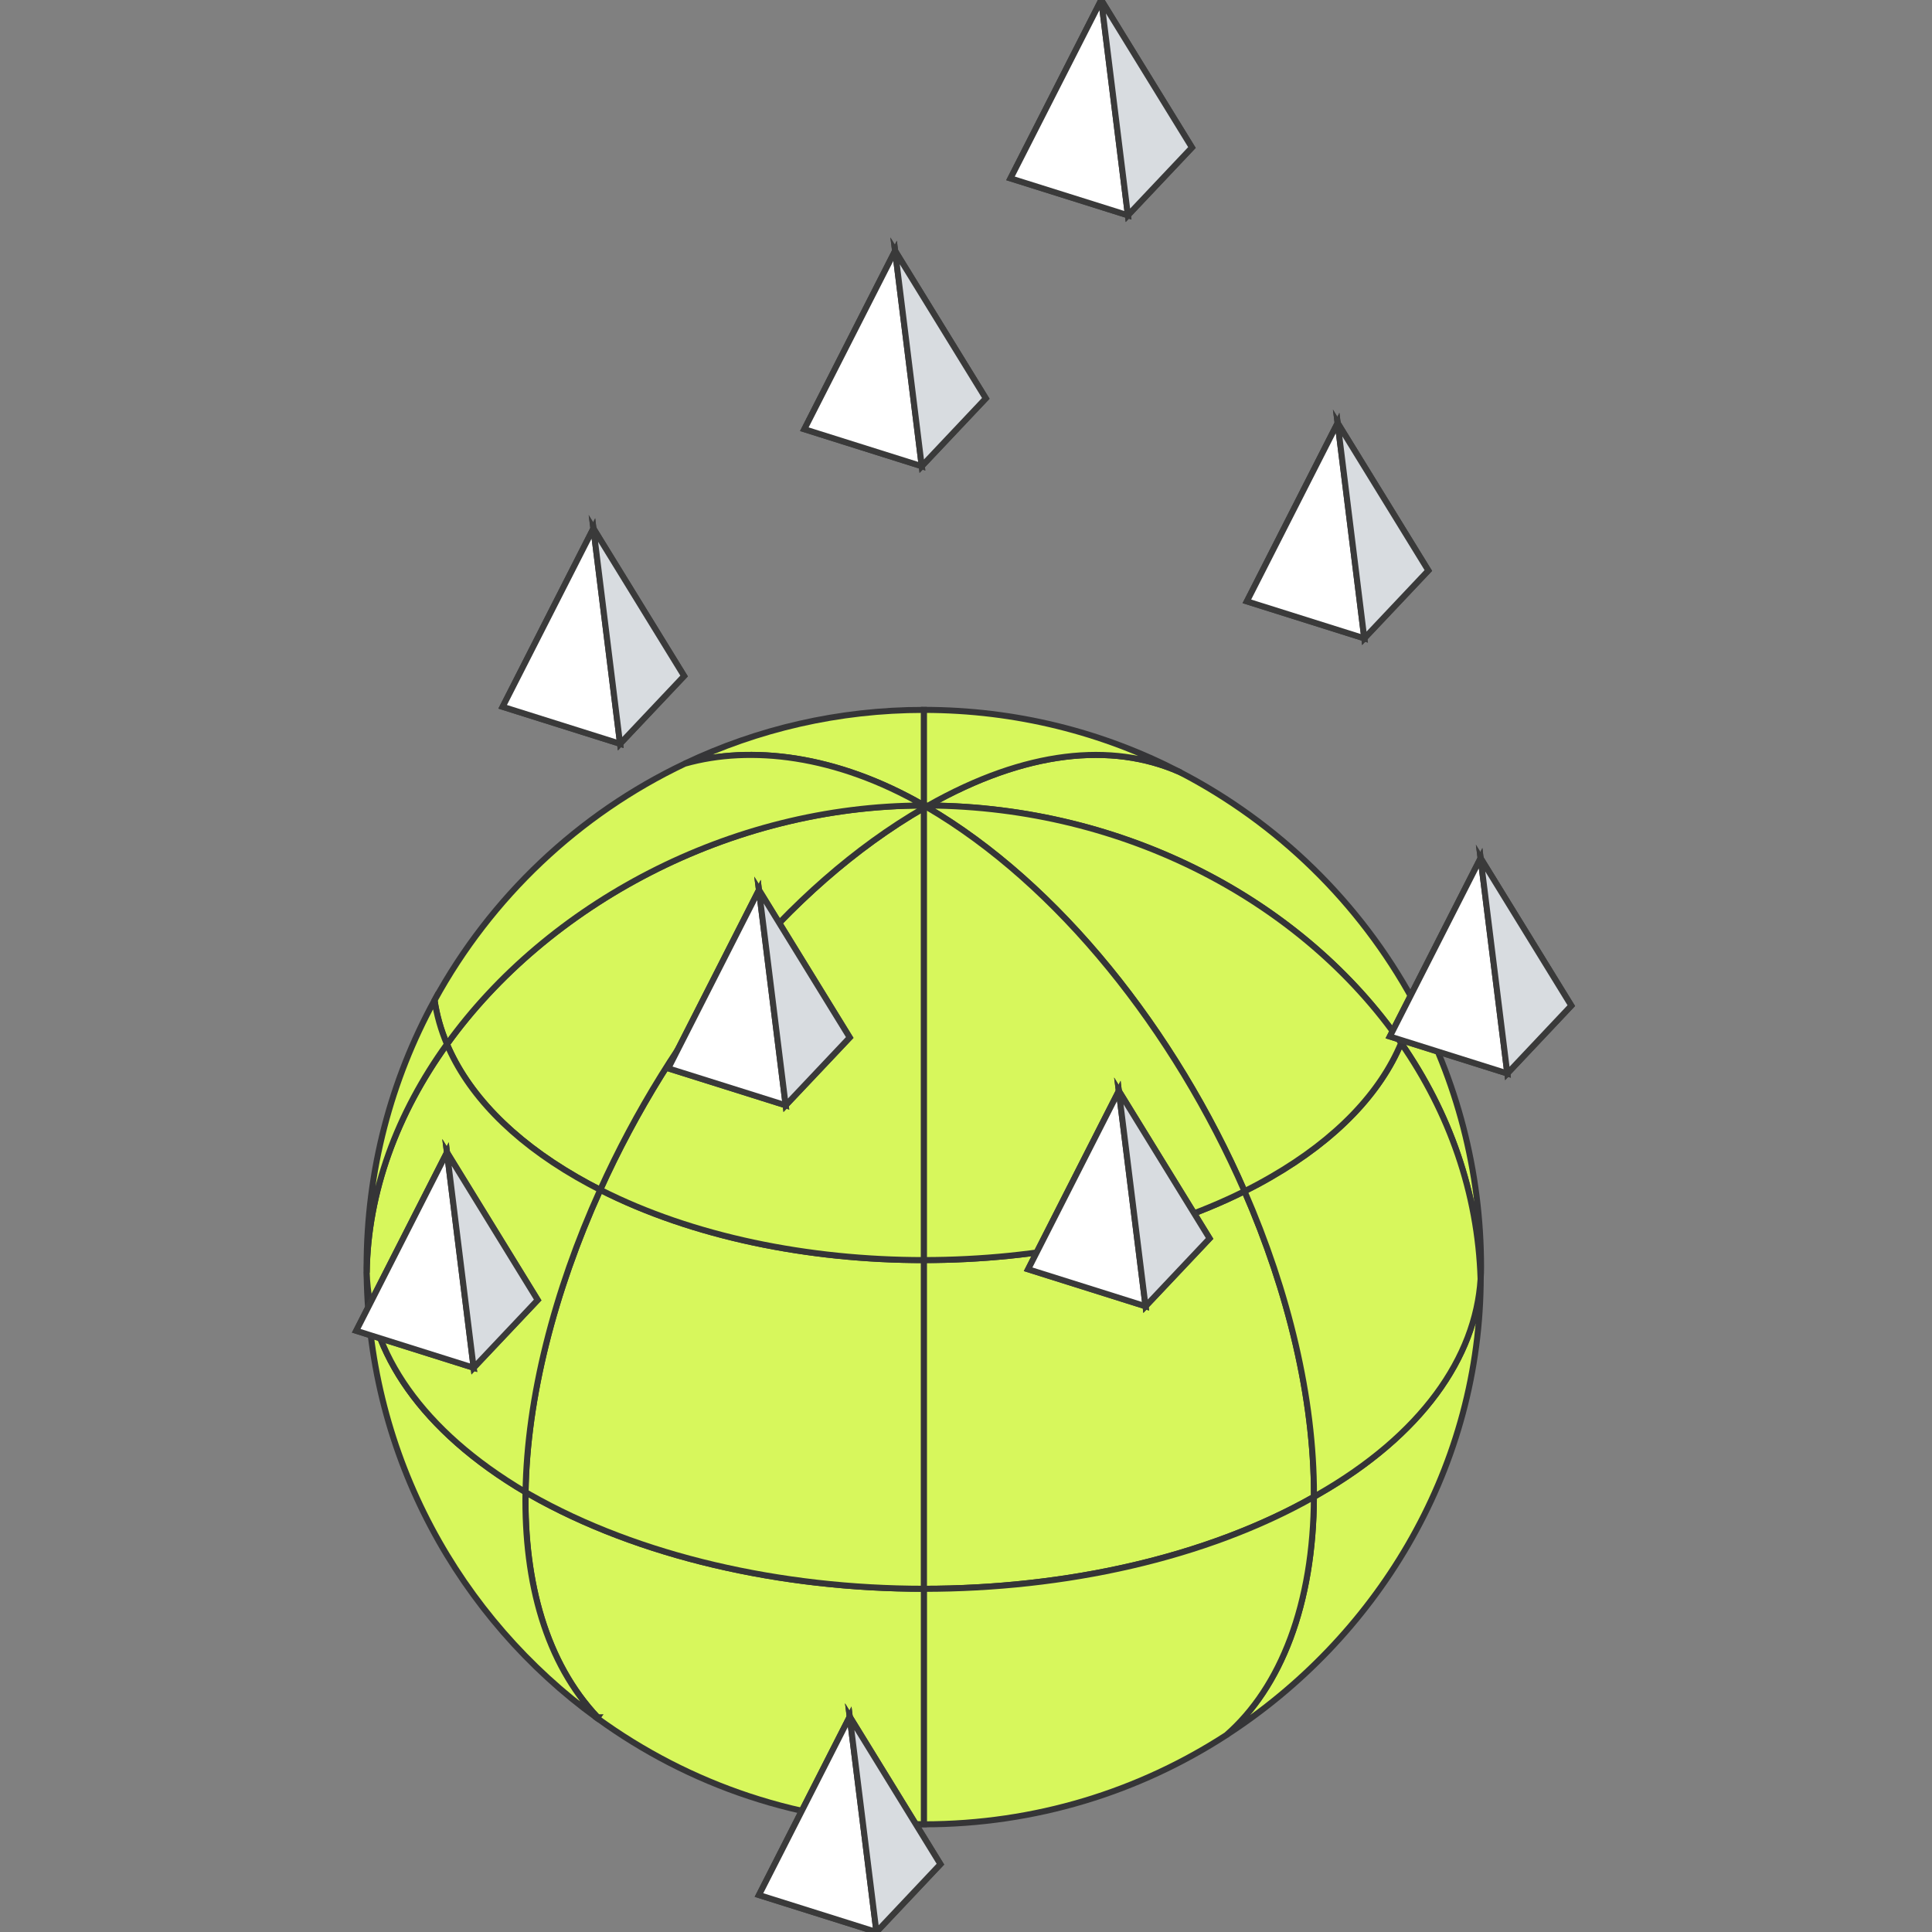 <svg width="320" height="320" viewBox="0 0 320 320" fill="none" xmlns="http://www.w3.org/2000/svg">
<rect x="0" y="0" width="320" height="320" fill="#808080" stroke="none"/>
<g clip-path="url(#clip0_60_4739)">
<path d="M217.629 247.547C217.629 247.668 217.629 247.789 217.621 247.917C199.691 258.081 176.346 263.151 153.008 263.151V208.71C171.952 208.71 190.903 204.912 206.129 197.307C213.396 213.997 217.629 231.517 217.629 247.547Z" fill="#D7F75C" stroke="#353537" stroke-miterlimit="10"/>
<path d="M234.04 165.656C241.218 178.79 245.306 193.855 245.306 209.869C245.306 210.529 245.29 211.181 245.242 211.841C244.799 197.541 240.019 184.222 232.076 172.754C233.05 170.404 233.71 168.039 234.048 165.648L234.04 165.656Z" fill="#D7F75C" stroke="#353537" stroke-miterlimit="10"/>
<path d="M245.234 211.84C245.242 212.186 245.25 212.532 245.242 212.878C244.743 244.135 227.714 271.44 203.121 287.374C212.134 279.495 217.558 265.686 217.623 247.909C217.84 247.788 218.057 247.668 218.275 247.539C235.472 237.713 244.413 224.805 245.234 211.832V211.84Z" fill="#D7F75C" stroke="#353537" stroke-miterlimit="10"/>
<path d="M232.068 172.764C240.011 184.223 244.791 197.55 245.234 211.85C244.413 224.823 235.472 237.731 218.275 247.557C218.057 247.678 217.84 247.798 217.623 247.927C217.631 247.807 217.631 247.686 217.631 247.557C217.631 231.518 213.398 213.999 206.131 197.317C207.628 196.568 209.084 195.788 210.501 194.967C221.502 188.625 228.688 180.9 232.068 172.772V172.764Z" fill="#D7F75C" stroke="#353537" stroke-miterlimit="10"/>
<path d="M234.04 165.656C233.702 168.047 233.042 170.413 232.068 172.762C215.82 149.288 186.334 133.627 153.75 133.426C169.909 124.284 184.105 122.924 195.331 127.841C211.7 136.307 225.212 149.521 234.04 165.664V165.656Z" fill="#D7F75C" stroke="#353537" stroke-miterlimit="10"/>
<path d="M232.071 172.76C228.691 180.888 221.504 188.622 210.503 194.955C209.087 195.776 207.639 196.557 206.134 197.305C194.594 170.813 175.416 146.461 153.398 133.617C153.511 133.545 153.632 133.472 153.744 133.416C186.329 133.625 215.815 149.286 232.063 172.752L232.071 172.76Z" fill="#D7F75C" stroke="#353537" stroke-miterlimit="10"/>
<path d="M217.625 247.918C217.561 265.695 212.137 279.504 203.123 287.383C188.686 296.742 171.489 302.166 153.012 302.166V263.16C176.349 263.16 199.687 258.082 217.625 247.926V247.918Z" fill="#D7F75C" stroke="#353537" stroke-miterlimit="10"/>
<path d="M153.398 133.617C175.416 146.453 194.593 170.813 206.133 197.305C190.907 204.91 171.956 208.708 153.012 208.708V133.834C153.012 133.834 153.044 133.818 153.06 133.802C153.173 133.738 153.285 133.674 153.398 133.617Z" fill="#D7F75C" stroke="#353537" stroke-miterlimit="10"/>
<path d="M195.333 127.841C184.107 122.924 169.911 124.284 153.752 133.426C153.527 133.418 153.293 133.418 153.06 133.418C153.044 133.409 153.028 133.401 153.012 133.385V117.58C168.27 117.58 182.651 121.282 195.333 127.833V127.841Z" fill="#D7F75C" stroke="#353537" stroke-miterlimit="10"/>
<path d="M153.011 302.151C132.795 302.159 114.093 295.633 98.891 284.567L98.988 284.439C90.482 275.409 86.82 262.195 87.053 247.146C87.287 247.275 87.52 247.42 87.754 247.549C105.836 257.834 129.391 263.153 153.019 263.153V302.151H153.011Z" fill="#D7F75C" stroke="#353537" stroke-miterlimit="10"/>
<path d="M153.012 208.709V263.15C129.393 263.15 105.838 257.831 87.747 247.546C87.514 247.409 87.288 247.273 87.047 247.144C87.304 231.54 91.763 213.964 99.416 197.072C114.714 204.838 133.867 208.717 153.012 208.717V208.709Z" fill="#D7F75C" stroke="#353537" stroke-miterlimit="10"/>
<path d="M153.01 133.836V208.71C133.865 208.71 114.72 204.831 99.414 197.065C111.083 171.257 130.188 147.018 153.01 133.828V133.836Z" fill="#D7F75C" stroke="#353537" stroke-miterlimit="10"/>
<path d="M153.009 133.41V133.837C130.187 147.027 111.082 171.258 99.413 197.074C98.085 196.406 96.781 195.698 95.51 194.957C84.598 188.664 77.435 181.011 74.031 172.947C90.585 149.932 120.691 133.426 153.009 133.41Z" fill="#D7F75C" stroke="#353537" stroke-miterlimit="10"/>
<path d="M153.011 117.588V133.377C138.445 124.992 124.305 123.415 113.449 126.473C125.44 120.767 138.855 117.58 153.011 117.58V117.588Z" fill="#D7F75C" stroke="#353537" stroke-miterlimit="10"/>
<path d="M113.451 126.482C124.307 123.424 138.447 125.001 153.013 133.387V133.419C120.694 133.435 90.588 149.94 74.035 172.956C73.013 170.558 72.337 168.128 71.975 165.681C81.294 148.637 95.835 134.843 113.443 126.482H113.451Z" fill="#D7F75C" stroke="#353537" stroke-miterlimit="10"/>
<path d="M98.98 284.437L98.884 284.566C76.085 268.004 61.141 241.262 60.731 211.149C60.723 211.036 60.723 210.915 60.731 210.803C61.117 223.952 69.889 237.03 87.038 247.145C86.805 262.194 90.466 275.408 98.972 284.437H98.98Z" fill="#D7F75C" stroke="#353537" stroke-miterlimit="10"/>
<path d="M95.511 194.959C96.783 195.691 98.087 196.4 99.415 197.076C91.761 213.975 87.303 231.543 87.046 247.147C69.896 237.031 61.125 223.962 60.738 210.805C60.907 197.389 65.808 184.361 74.033 172.949C77.437 181.013 84.599 188.666 95.511 194.959Z" fill="#D7F75C" stroke="#353537" stroke-miterlimit="10"/>
<path d="M60.723 209.869C60.723 193.854 64.795 178.797 71.973 165.672C72.335 168.118 73.011 170.549 74.033 172.947C65.809 184.358 60.908 197.387 60.739 210.802C60.731 210.496 60.723 210.191 60.723 209.885V209.869Z" fill="#D7F75C" stroke="#353537" stroke-miterlimit="10"/>
<path d="M245.234 142.133L230.201 171.675L249.66 177.799L245.234 142.133Z" fill="white" stroke="#3A3A3A" stroke-miterlimit="10"/>
<path d="M245.232 142.133L249.659 177.799L260.257 166.565L245.232 142.133Z" fill="#D8DCE0" stroke="#3A3A3A" stroke-miterlimit="10"/>
<path d="M221.554 70.061L206.521 99.603L225.972 105.727L221.554 70.061Z" fill="white" stroke="#3A3A3A" stroke-miterlimit="10"/>
<path d="M221.553 70.061L225.971 105.727L236.577 94.493L221.553 70.061Z" fill="#D8DCE0" stroke="#3A3A3A" stroke-miterlimit="10"/>
<path d="M182.4 0L167.367 29.542L186.818 35.658L182.4 0Z" fill="white" stroke="#3A3A3A" stroke-miterlimit="10"/>
<path d="M182.398 0L186.817 35.658L197.423 24.432L182.398 0Z" fill="#D8DCE0" stroke="#3A3A3A" stroke-miterlimit="10"/>
<path d="M140.74 284.334L125.707 313.876L145.166 320L140.74 284.334Z" fill="white" stroke="#3A3A3A" stroke-miterlimit="10"/>
<path d="M140.738 284.334L145.164 320L155.763 308.766L140.738 284.334Z" fill="#D8DCE0" stroke="#3A3A3A" stroke-miterlimit="10"/>
<path d="M98.287 87.525L83.254 117.068L102.705 123.192L98.287 87.525Z" fill="white" stroke="#3A3A3A" stroke-miterlimit="10"/>
<path d="M98.285 87.525L102.703 123.192L113.31 111.966L98.285 87.525Z" fill="#D8DCE0" stroke="#3A3A3A" stroke-miterlimit="10"/>
<path d="M185.312 180.689L170.287 210.232L189.738 216.356L185.312 180.689Z" fill="white" stroke="#3A3A3A" stroke-miterlimit="10"/>
<path d="M185.312 180.689L189.739 216.356L200.345 205.122L185.312 180.689Z" fill="#D8DCE0" stroke="#3A3A3A" stroke-miterlimit="10"/>
<path d="M74.033 190.877L59 220.419L78.451 226.543L74.033 190.877Z" fill="white" stroke="#3A3A3A" stroke-miterlimit="10"/>
<path d="M74.031 190.877L78.449 226.543L89.056 215.317L74.031 190.877Z" fill="#D8DCE0" stroke="#3A3A3A" stroke-miterlimit="10"/>
<path d="M125.706 147.412L110.682 176.954L130.132 183.071L125.706 147.412Z" fill="white" stroke="#3A3A3A" stroke-miterlimit="10"/>
<path d="M125.707 147.412L130.133 183.071L140.74 171.844L125.707 147.412Z" fill="#D8DCE0" stroke="#3A3A3A" stroke-miterlimit="10"/>
<path d="M148.255 41.549L133.223 71.091L152.673 77.215L148.255 41.549Z" fill="white" stroke="#3A3A3A" stroke-miterlimit="10"/>
<path d="M148.254 41.549L152.672 77.215L163.279 65.981L148.254 41.549Z" fill="#D8DCE0" stroke="#3A3A3A" stroke-miterlimit="10"/>
<path d="M245.234 142.133L230.201 171.675L249.66 177.799L245.234 142.133Z" fill="white" stroke="#3A3A3A" stroke-miterlimit="10"/>
<path d="M245.232 142.133L249.659 177.799L260.257 166.565L245.232 142.133Z" fill="#D8DCE0" stroke="#3A3A3A" stroke-miterlimit="10"/>
<path d="M221.554 70.061L206.521 99.603L225.972 105.727L221.554 70.061Z" fill="white" stroke="#3A3A3A" stroke-miterlimit="10"/>
<path d="M221.553 70.061L225.971 105.727L236.577 94.493L221.553 70.061Z" fill="#D8DCE0" stroke="#3A3A3A" stroke-miterlimit="10"/>
<path d="M182.4 0L167.367 29.542L186.818 35.658L182.4 0Z" fill="white" stroke="#3A3A3A" stroke-miterlimit="10"/>
<path d="M182.398 0L186.817 35.658L197.423 24.432L182.398 0Z" fill="#D8DCE0" stroke="#3A3A3A" stroke-miterlimit="10"/>
<path d="M140.74 284.334L125.707 313.876L145.166 320L140.74 284.334Z" fill="white" stroke="#3A3A3A" stroke-miterlimit="10"/>
<path d="M140.738 284.334L145.164 320L155.763 308.766L140.738 284.334Z" fill="#D8DCE0" stroke="#3A3A3A" stroke-miterlimit="10"/>
<path d="M98.287 87.525L83.254 117.068L102.705 123.192L98.287 87.525Z" fill="white" stroke="#3A3A3A" stroke-miterlimit="10"/>
<path d="M98.285 87.525L102.703 123.192L113.31 111.966L98.285 87.525Z" fill="#D8DCE0" stroke="#3A3A3A" stroke-miterlimit="10"/>
<path d="M185.312 180.689L170.287 210.232L189.738 216.356L185.312 180.689Z" fill="white" stroke="#3A3A3A" stroke-miterlimit="10"/>
<path d="M185.312 180.689L189.739 216.356L200.345 205.122L185.312 180.689Z" fill="#D8DCE0" stroke="#3A3A3A" stroke-miterlimit="10"/>
<path d="M74.033 190.877L59 220.419L78.451 226.543L74.033 190.877Z" fill="white" stroke="#3A3A3A" stroke-miterlimit="10"/>
<path d="M74.031 190.877L78.449 226.543L89.056 215.317L74.031 190.877Z" fill="#D8DCE0" stroke="#3A3A3A" stroke-miterlimit="10"/>
<path d="M125.706 147.412L110.682 176.954L130.132 183.071L125.706 147.412Z" fill="white" stroke="#3A3A3A" stroke-miterlimit="10"/>
<path d="M125.707 147.412L130.133 183.071L140.74 171.844L125.707 147.412Z" fill="#D8DCE0" stroke="#3A3A3A" stroke-miterlimit="10"/>
<path d="M148.255 41.549L133.223 71.091L152.673 77.215L148.255 41.549Z" fill="white" stroke="#3A3A3A" stroke-miterlimit="10"/>
<path d="M148.254 41.549L152.672 77.215L163.279 65.981L148.254 41.549Z" fill="#D8DCE0" stroke="#3A3A3A" stroke-miterlimit="10"/>
</g>
<defs>
<clipPath id="clip0_60_4739">
<rect width="320" height="320" fill="white"/>
</clipPath>
</defs>
</svg>
